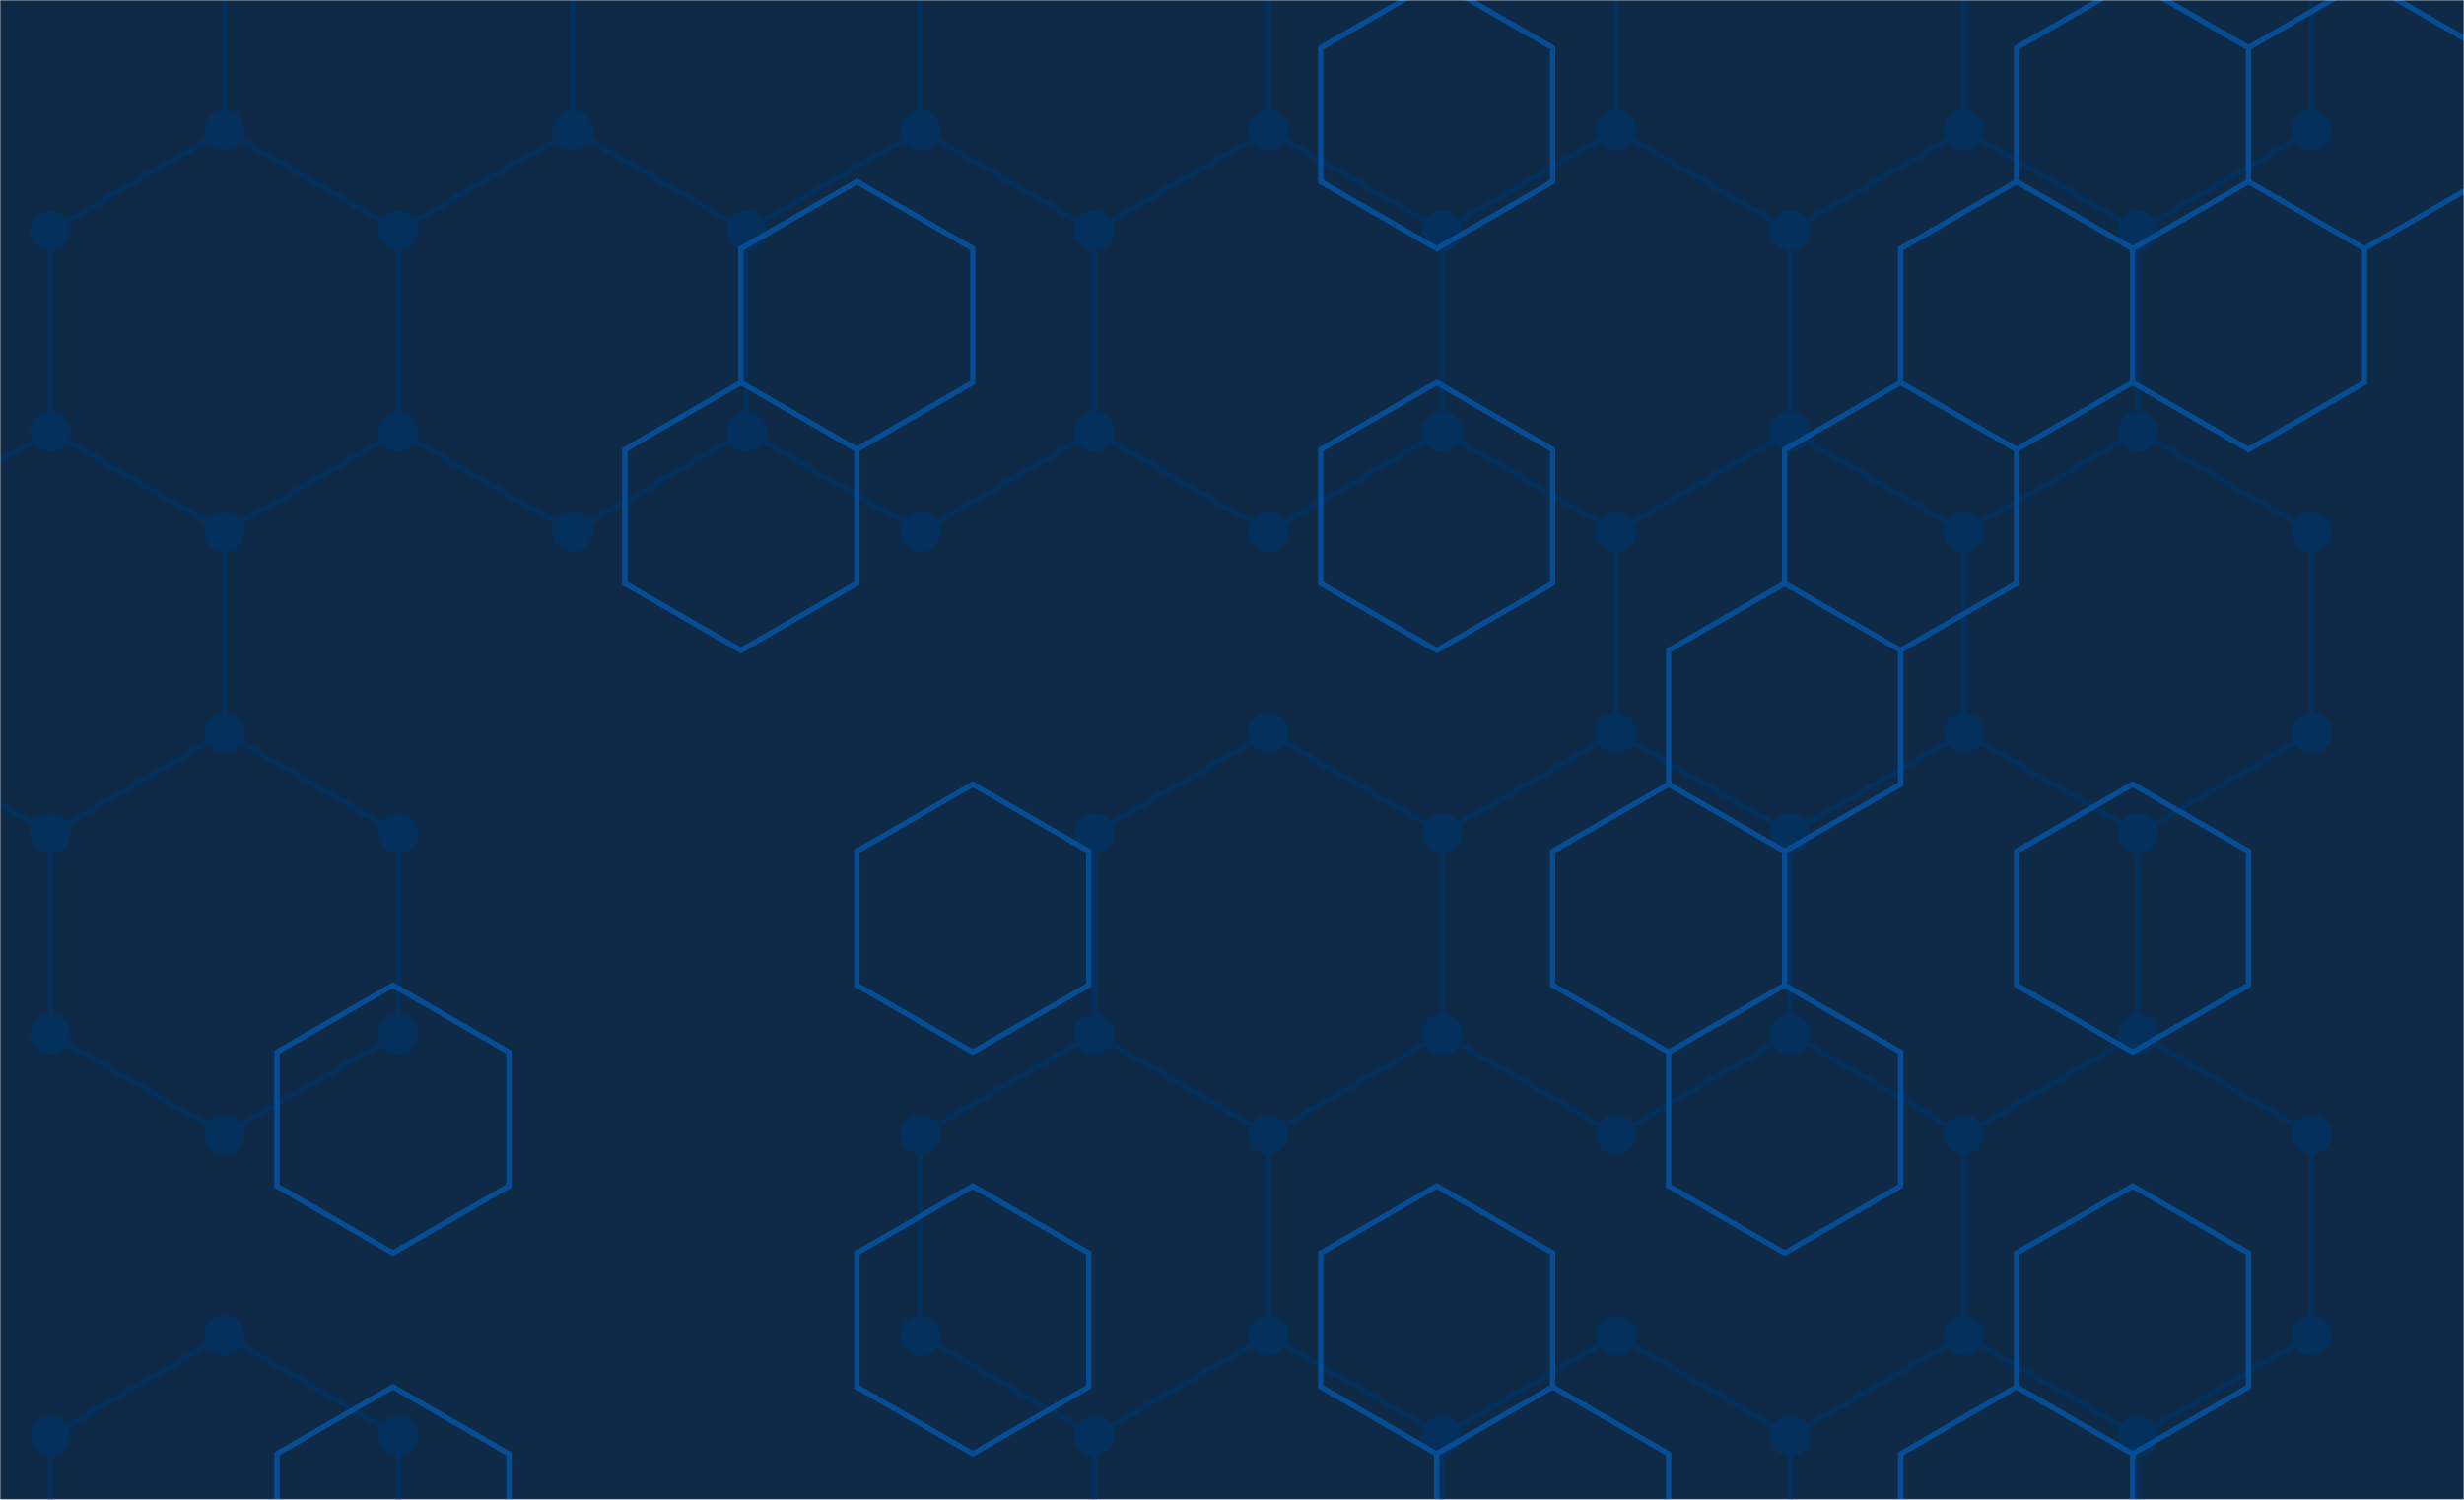 <svg xmlns="http://www.w3.org/2000/svg" version="1.1" xmlns:xlink="http://www.w3.org/1999/xlink" xmlns:svgjs="http://svgjs.com/svgjs" width="920" height="560" preserveAspectRatio="none" viewBox="0 0 920 560"><g mask="url(&quot;#SvgjsMask1023&quot;)" fill="none"><rect width="920" height="560" x="0" y="0" fill="#0e2a47"></rect><path d="M83.78 48.62L148.74 86.12L148.74 161.12L83.78 198.62L18.83 161.12L18.83 86.12zM18.83 161.12L83.78 198.62L83.78 273.62L18.83 311.12L-46.12 273.62L-46.12 198.62zM83.78 273.62L148.74 311.12L148.74 386.12L83.78 423.62L18.83 386.12L18.83 311.12zM83.78 498.62L148.74 536.12L148.74 611.12L83.78 648.62L18.83 611.12L18.83 536.12zM148.74 -63.88L213.69 -26.38L213.69 48.62L148.74 86.12L83.78 48.62L83.78 -26.38zM213.69 48.62L278.64 86.12L278.64 161.12L213.69 198.62L148.74 161.12L148.74 86.12zM343.6 48.62L408.55 86.12L408.55 161.12L343.6 198.62L278.64 161.12L278.64 86.12zM408.55 -63.88L473.51 -26.38L473.51 48.62L408.55 86.12L343.6 48.62L343.6 -26.38zM473.51 48.62L538.46 86.12L538.46 161.12L473.51 198.62L408.55 161.12L408.55 86.12zM473.51 273.62L538.46 311.12L538.46 386.12L473.51 423.62L408.55 386.12L408.55 311.12zM408.55 386.12L473.51 423.62L473.51 498.62L408.55 536.12L343.6 498.62L343.6 423.62zM473.51 498.62L538.46 536.12L538.46 611.12L473.51 648.62L408.55 611.12L408.55 536.12zM538.46 -63.88L603.41 -26.38L603.41 48.62L538.46 86.12L473.51 48.62L473.51 -26.38zM603.41 48.62L668.37 86.12L668.37 161.12L603.41 198.62L538.46 161.12L538.46 86.12zM603.41 273.62L668.37 311.12L668.37 386.12L603.41 423.62L538.46 386.12L538.46 311.12zM603.41 498.62L668.37 536.12L668.37 611.12L603.41 648.62L538.46 611.12L538.46 536.12zM733.32 48.62L798.28 86.12L798.28 161.12L733.32 198.62L668.37 161.12L668.37 86.12zM668.37 161.12L733.32 198.62L733.32 273.62L668.37 311.12L603.41 273.62L603.41 198.62zM733.32 273.62L798.28 311.12L798.28 386.12L733.32 423.62L668.37 386.12L668.37 311.12zM733.32 498.62L798.28 536.12L798.28 611.12L733.32 648.62L668.37 611.12L668.37 536.12zM798.27 -63.88L863.23 -26.38L863.23 48.62L798.27 86.12L733.32 48.62L733.32 -26.38zM798.27 161.12L863.23 198.62L863.23 273.62L798.27 311.12L733.32 273.62L733.32 198.62zM798.27 386.12L863.23 423.62L863.23 498.62L798.27 536.12L733.32 498.62L733.32 423.62zM993.14 48.62L1058.09 86.12L1058.09 161.12L993.14 198.62L928.18 161.12L928.18 86.12zM993.14 498.62L1058.09 536.12L1058.09 611.12L993.14 648.62L928.18 611.12L928.18 536.12z" stroke="#03305d" stroke-width="2"></path><path d="M76.28 48.62 a7.5 7.5 0 1 0 15 0 a7.5 7.5 0 1 0 -15 0zM141.24 86.12 a7.5 7.5 0 1 0 15 0 a7.5 7.5 0 1 0 -15 0zM141.24 161.12 a7.5 7.5 0 1 0 15 0 a7.5 7.5 0 1 0 -15 0zM76.28 198.62 a7.5 7.5 0 1 0 15 0 a7.5 7.5 0 1 0 -15 0zM11.33 161.12 a7.5 7.5 0 1 0 15 0 a7.5 7.5 0 1 0 -15 0zM11.33 86.12 a7.5 7.5 0 1 0 15 0 a7.5 7.5 0 1 0 -15 0zM76.28 273.62 a7.5 7.5 0 1 0 15 0 a7.5 7.5 0 1 0 -15 0zM11.33 311.12 a7.5 7.5 0 1 0 15 0 a7.5 7.5 0 1 0 -15 0zM-53.62 273.62 a7.5 7.5 0 1 0 15 0 a7.5 7.5 0 1 0 -15 0zM-53.62 198.62 a7.5 7.5 0 1 0 15 0 a7.5 7.5 0 1 0 -15 0zM141.24 311.12 a7.5 7.5 0 1 0 15 0 a7.5 7.5 0 1 0 -15 0zM141.24 386.12 a7.5 7.5 0 1 0 15 0 a7.5 7.5 0 1 0 -15 0zM76.28 423.62 a7.5 7.5 0 1 0 15 0 a7.5 7.5 0 1 0 -15 0zM11.33 386.12 a7.5 7.5 0 1 0 15 0 a7.5 7.5 0 1 0 -15 0zM76.28 498.62 a7.5 7.5 0 1 0 15 0 a7.5 7.5 0 1 0 -15 0zM141.24 536.12 a7.5 7.5 0 1 0 15 0 a7.5 7.5 0 1 0 -15 0zM141.24 611.12 a7.5 7.5 0 1 0 15 0 a7.5 7.5 0 1 0 -15 0zM76.28 648.62 a7.5 7.5 0 1 0 15 0 a7.5 7.5 0 1 0 -15 0zM11.33 611.12 a7.5 7.5 0 1 0 15 0 a7.5 7.5 0 1 0 -15 0zM11.33 536.12 a7.5 7.5 0 1 0 15 0 a7.5 7.5 0 1 0 -15 0zM141.24 -63.88 a7.5 7.5 0 1 0 15 0 a7.5 7.5 0 1 0 -15 0zM206.19 -26.38 a7.5 7.5 0 1 0 15 0 a7.5 7.5 0 1 0 -15 0zM206.19 48.62 a7.5 7.5 0 1 0 15 0 a7.5 7.5 0 1 0 -15 0zM76.28 -26.38 a7.5 7.5 0 1 0 15 0 a7.5 7.5 0 1 0 -15 0zM271.14 86.12 a7.5 7.5 0 1 0 15 0 a7.5 7.5 0 1 0 -15 0zM271.14 161.12 a7.5 7.5 0 1 0 15 0 a7.5 7.5 0 1 0 -15 0zM206.19 198.62 a7.5 7.5 0 1 0 15 0 a7.5 7.5 0 1 0 -15 0zM336.1 48.62 a7.5 7.5 0 1 0 15 0 a7.5 7.5 0 1 0 -15 0zM401.05 86.12 a7.5 7.5 0 1 0 15 0 a7.5 7.5 0 1 0 -15 0zM401.05 161.12 a7.5 7.5 0 1 0 15 0 a7.5 7.5 0 1 0 -15 0zM336.1 198.62 a7.5 7.5 0 1 0 15 0 a7.5 7.5 0 1 0 -15 0zM401.05 -63.88 a7.5 7.5 0 1 0 15 0 a7.5 7.5 0 1 0 -15 0zM466.01 -26.38 a7.5 7.5 0 1 0 15 0 a7.5 7.5 0 1 0 -15 0zM466.01 48.62 a7.5 7.5 0 1 0 15 0 a7.5 7.5 0 1 0 -15 0zM336.1 -26.38 a7.5 7.5 0 1 0 15 0 a7.5 7.5 0 1 0 -15 0zM530.96 86.12 a7.5 7.5 0 1 0 15 0 a7.5 7.5 0 1 0 -15 0zM530.96 161.12 a7.5 7.5 0 1 0 15 0 a7.5 7.5 0 1 0 -15 0zM466.01 198.62 a7.5 7.5 0 1 0 15 0 a7.5 7.5 0 1 0 -15 0zM466.01 273.62 a7.5 7.5 0 1 0 15 0 a7.5 7.5 0 1 0 -15 0zM530.96 311.12 a7.5 7.5 0 1 0 15 0 a7.5 7.5 0 1 0 -15 0zM530.96 386.12 a7.5 7.5 0 1 0 15 0 a7.5 7.5 0 1 0 -15 0zM466.01 423.62 a7.5 7.5 0 1 0 15 0 a7.5 7.5 0 1 0 -15 0zM401.05 386.12 a7.5 7.5 0 1 0 15 0 a7.5 7.5 0 1 0 -15 0zM401.05 311.12 a7.5 7.5 0 1 0 15 0 a7.5 7.5 0 1 0 -15 0zM466.01 498.62 a7.5 7.5 0 1 0 15 0 a7.5 7.5 0 1 0 -15 0zM401.05 536.12 a7.5 7.5 0 1 0 15 0 a7.5 7.5 0 1 0 -15 0zM336.1 498.62 a7.5 7.5 0 1 0 15 0 a7.5 7.5 0 1 0 -15 0zM336.1 423.62 a7.5 7.5 0 1 0 15 0 a7.5 7.5 0 1 0 -15 0zM530.96 536.12 a7.5 7.5 0 1 0 15 0 a7.5 7.5 0 1 0 -15 0zM530.96 611.12 a7.5 7.5 0 1 0 15 0 a7.5 7.5 0 1 0 -15 0zM466.01 648.62 a7.5 7.5 0 1 0 15 0 a7.5 7.5 0 1 0 -15 0zM401.05 611.12 a7.5 7.5 0 1 0 15 0 a7.5 7.5 0 1 0 -15 0zM530.96 -63.88 a7.5 7.5 0 1 0 15 0 a7.5 7.5 0 1 0 -15 0zM595.91 -26.38 a7.5 7.5 0 1 0 15 0 a7.5 7.5 0 1 0 -15 0zM595.91 48.62 a7.5 7.5 0 1 0 15 0 a7.5 7.5 0 1 0 -15 0zM660.87 86.12 a7.5 7.5 0 1 0 15 0 a7.5 7.5 0 1 0 -15 0zM660.87 161.12 a7.5 7.5 0 1 0 15 0 a7.5 7.5 0 1 0 -15 0zM595.91 198.62 a7.5 7.5 0 1 0 15 0 a7.5 7.5 0 1 0 -15 0zM595.91 273.62 a7.5 7.5 0 1 0 15 0 a7.5 7.5 0 1 0 -15 0zM660.87 311.12 a7.5 7.5 0 1 0 15 0 a7.5 7.5 0 1 0 -15 0zM660.87 386.12 a7.5 7.5 0 1 0 15 0 a7.5 7.5 0 1 0 -15 0zM595.91 423.62 a7.5 7.5 0 1 0 15 0 a7.5 7.5 0 1 0 -15 0zM595.91 498.62 a7.5 7.5 0 1 0 15 0 a7.5 7.5 0 1 0 -15 0zM660.87 536.12 a7.5 7.5 0 1 0 15 0 a7.5 7.5 0 1 0 -15 0zM660.87 611.12 a7.5 7.5 0 1 0 15 0 a7.5 7.5 0 1 0 -15 0zM595.91 648.62 a7.5 7.5 0 1 0 15 0 a7.5 7.5 0 1 0 -15 0zM725.82 48.62 a7.5 7.5 0 1 0 15 0 a7.5 7.5 0 1 0 -15 0zM790.78 86.12 a7.5 7.5 0 1 0 15 0 a7.5 7.5 0 1 0 -15 0zM790.78 161.12 a7.5 7.5 0 1 0 15 0 a7.5 7.5 0 1 0 -15 0zM725.82 198.62 a7.5 7.5 0 1 0 15 0 a7.5 7.5 0 1 0 -15 0zM725.82 273.62 a7.5 7.5 0 1 0 15 0 a7.5 7.5 0 1 0 -15 0zM790.78 311.12 a7.5 7.5 0 1 0 15 0 a7.5 7.5 0 1 0 -15 0zM790.78 386.12 a7.5 7.5 0 1 0 15 0 a7.5 7.5 0 1 0 -15 0zM725.82 423.62 a7.5 7.5 0 1 0 15 0 a7.5 7.5 0 1 0 -15 0zM725.82 498.62 a7.5 7.5 0 1 0 15 0 a7.5 7.5 0 1 0 -15 0zM790.78 536.12 a7.5 7.5 0 1 0 15 0 a7.5 7.5 0 1 0 -15 0zM790.78 611.12 a7.5 7.5 0 1 0 15 0 a7.5 7.5 0 1 0 -15 0zM725.82 648.62 a7.5 7.5 0 1 0 15 0 a7.5 7.5 0 1 0 -15 0zM790.77 -63.88 a7.5 7.5 0 1 0 15 0 a7.5 7.5 0 1 0 -15 0zM855.73 -26.38 a7.5 7.5 0 1 0 15 0 a7.5 7.5 0 1 0 -15 0zM855.73 48.62 a7.5 7.5 0 1 0 15 0 a7.5 7.5 0 1 0 -15 0zM790.77 86.12 a7.5 7.5 0 1 0 15 0 a7.5 7.5 0 1 0 -15 0zM725.82 -26.38 a7.5 7.5 0 1 0 15 0 a7.5 7.5 0 1 0 -15 0zM790.77 161.12 a7.5 7.5 0 1 0 15 0 a7.5 7.5 0 1 0 -15 0zM855.73 198.62 a7.5 7.5 0 1 0 15 0 a7.5 7.5 0 1 0 -15 0zM855.73 273.62 a7.5 7.5 0 1 0 15 0 a7.5 7.5 0 1 0 -15 0zM790.77 311.12 a7.5 7.5 0 1 0 15 0 a7.5 7.5 0 1 0 -15 0zM790.77 386.12 a7.5 7.5 0 1 0 15 0 a7.5 7.5 0 1 0 -15 0zM855.73 423.62 a7.5 7.5 0 1 0 15 0 a7.5 7.5 0 1 0 -15 0zM855.73 498.62 a7.5 7.5 0 1 0 15 0 a7.5 7.5 0 1 0 -15 0zM790.77 536.12 a7.5 7.5 0 1 0 15 0 a7.5 7.5 0 1 0 -15 0zM985.64 48.62 a7.5 7.5 0 1 0 15 0 a7.5 7.5 0 1 0 -15 0zM1050.59 86.12 a7.5 7.5 0 1 0 15 0 a7.5 7.5 0 1 0 -15 0zM1050.59 161.12 a7.5 7.5 0 1 0 15 0 a7.5 7.5 0 1 0 -15 0zM985.64 198.62 a7.5 7.5 0 1 0 15 0 a7.5 7.5 0 1 0 -15 0zM920.68 161.12 a7.5 7.5 0 1 0 15 0 a7.5 7.5 0 1 0 -15 0zM920.68 86.12 a7.5 7.5 0 1 0 15 0 a7.5 7.5 0 1 0 -15 0zM985.64 498.62 a7.5 7.5 0 1 0 15 0 a7.5 7.5 0 1 0 -15 0zM1050.59 536.12 a7.5 7.5 0 1 0 15 0 a7.5 7.5 0 1 0 -15 0zM1050.59 611.12 a7.5 7.5 0 1 0 15 0 a7.5 7.5 0 1 0 -15 0zM985.64 648.62 a7.5 7.5 0 1 0 15 0 a7.5 7.5 0 1 0 -15 0zM920.68 611.12 a7.5 7.5 0 1 0 15 0 a7.5 7.5 0 1 0 -15 0zM920.68 536.12 a7.5 7.5 0 1 0 15 0 a7.5 7.5 0 1 0 -15 0z" fill="#03305d"></path><path d="M146.71 367.84L190.01 392.84L190.01 442.84L146.71 467.84L103.41 442.84L103.41 392.84zM146.71 517.84L190.01 542.84L190.01 592.84L146.71 617.84L103.41 592.84L103.41 542.84zM319.92 67.84L363.22 92.84L363.22 142.84L319.92 167.84L276.62 142.84L276.62 92.84zM276.62 142.84L319.92 167.84L319.92 217.84L276.62 242.84L233.31 217.84L233.31 167.84zM363.22 292.84L406.52 317.84L406.52 367.84L363.22 392.84L319.92 367.84L319.92 317.84zM363.22 442.84L406.52 467.84L406.52 517.84L363.22 542.84L319.92 517.84L319.92 467.84zM536.43 -7.16L579.73 17.84L579.73 67.84L536.43 92.84L493.13 67.84L493.13 17.84zM536.43 142.84L579.73 167.84L579.73 217.84L536.43 242.84L493.13 217.84L493.13 167.84zM536.43 442.84L579.73 467.84L579.73 517.84L536.43 542.84L493.13 517.84L493.13 467.84zM579.73 517.84L623.03 542.84L623.03 592.84L579.73 617.84L536.43 592.84L536.43 542.84zM666.34 217.84L709.64 242.84L709.64 292.84L666.34 317.84L623.03 292.84L623.03 242.84zM623.03 292.84L666.34 317.84L666.34 367.84L623.03 392.84L579.73 367.84L579.73 317.84zM666.34 367.84L709.64 392.84L709.64 442.84L666.34 467.84L623.03 442.84L623.03 392.84zM752.94 67.84L796.25 92.84L796.25 142.84L752.94 167.84L709.64 142.84L709.64 92.84zM709.64 142.84L752.94 167.84L752.94 217.84L709.64 242.84L666.34 217.84L666.34 167.84zM752.94 517.84L796.25 542.84L796.25 592.84L752.94 617.84L709.64 592.84L709.64 542.84zM796.25 -7.16L839.55 17.84L839.55 67.84L796.25 92.84L752.94 67.84L752.94 17.84zM839.55 67.84L882.85 92.84L882.85 142.84L839.55 167.84L796.25 142.84L796.25 92.84zM796.25 292.84L839.55 317.84L839.55 367.84L796.25 392.84L752.94 367.84L752.94 317.84zM796.25 442.84L839.55 467.84L839.55 517.84L796.25 542.84L752.94 517.84L752.94 467.84zM882.85 -7.16L926.15 17.84L926.15 67.84L882.85 92.84L839.55 67.84L839.55 17.84z" stroke="rgba(6, 80, 156, 0.93)" stroke-width="2"></path></g><defs><mask id="SvgjsMask1023"><rect width="920" height="560" fill="#ffffff"></rect></mask></defs></svg>